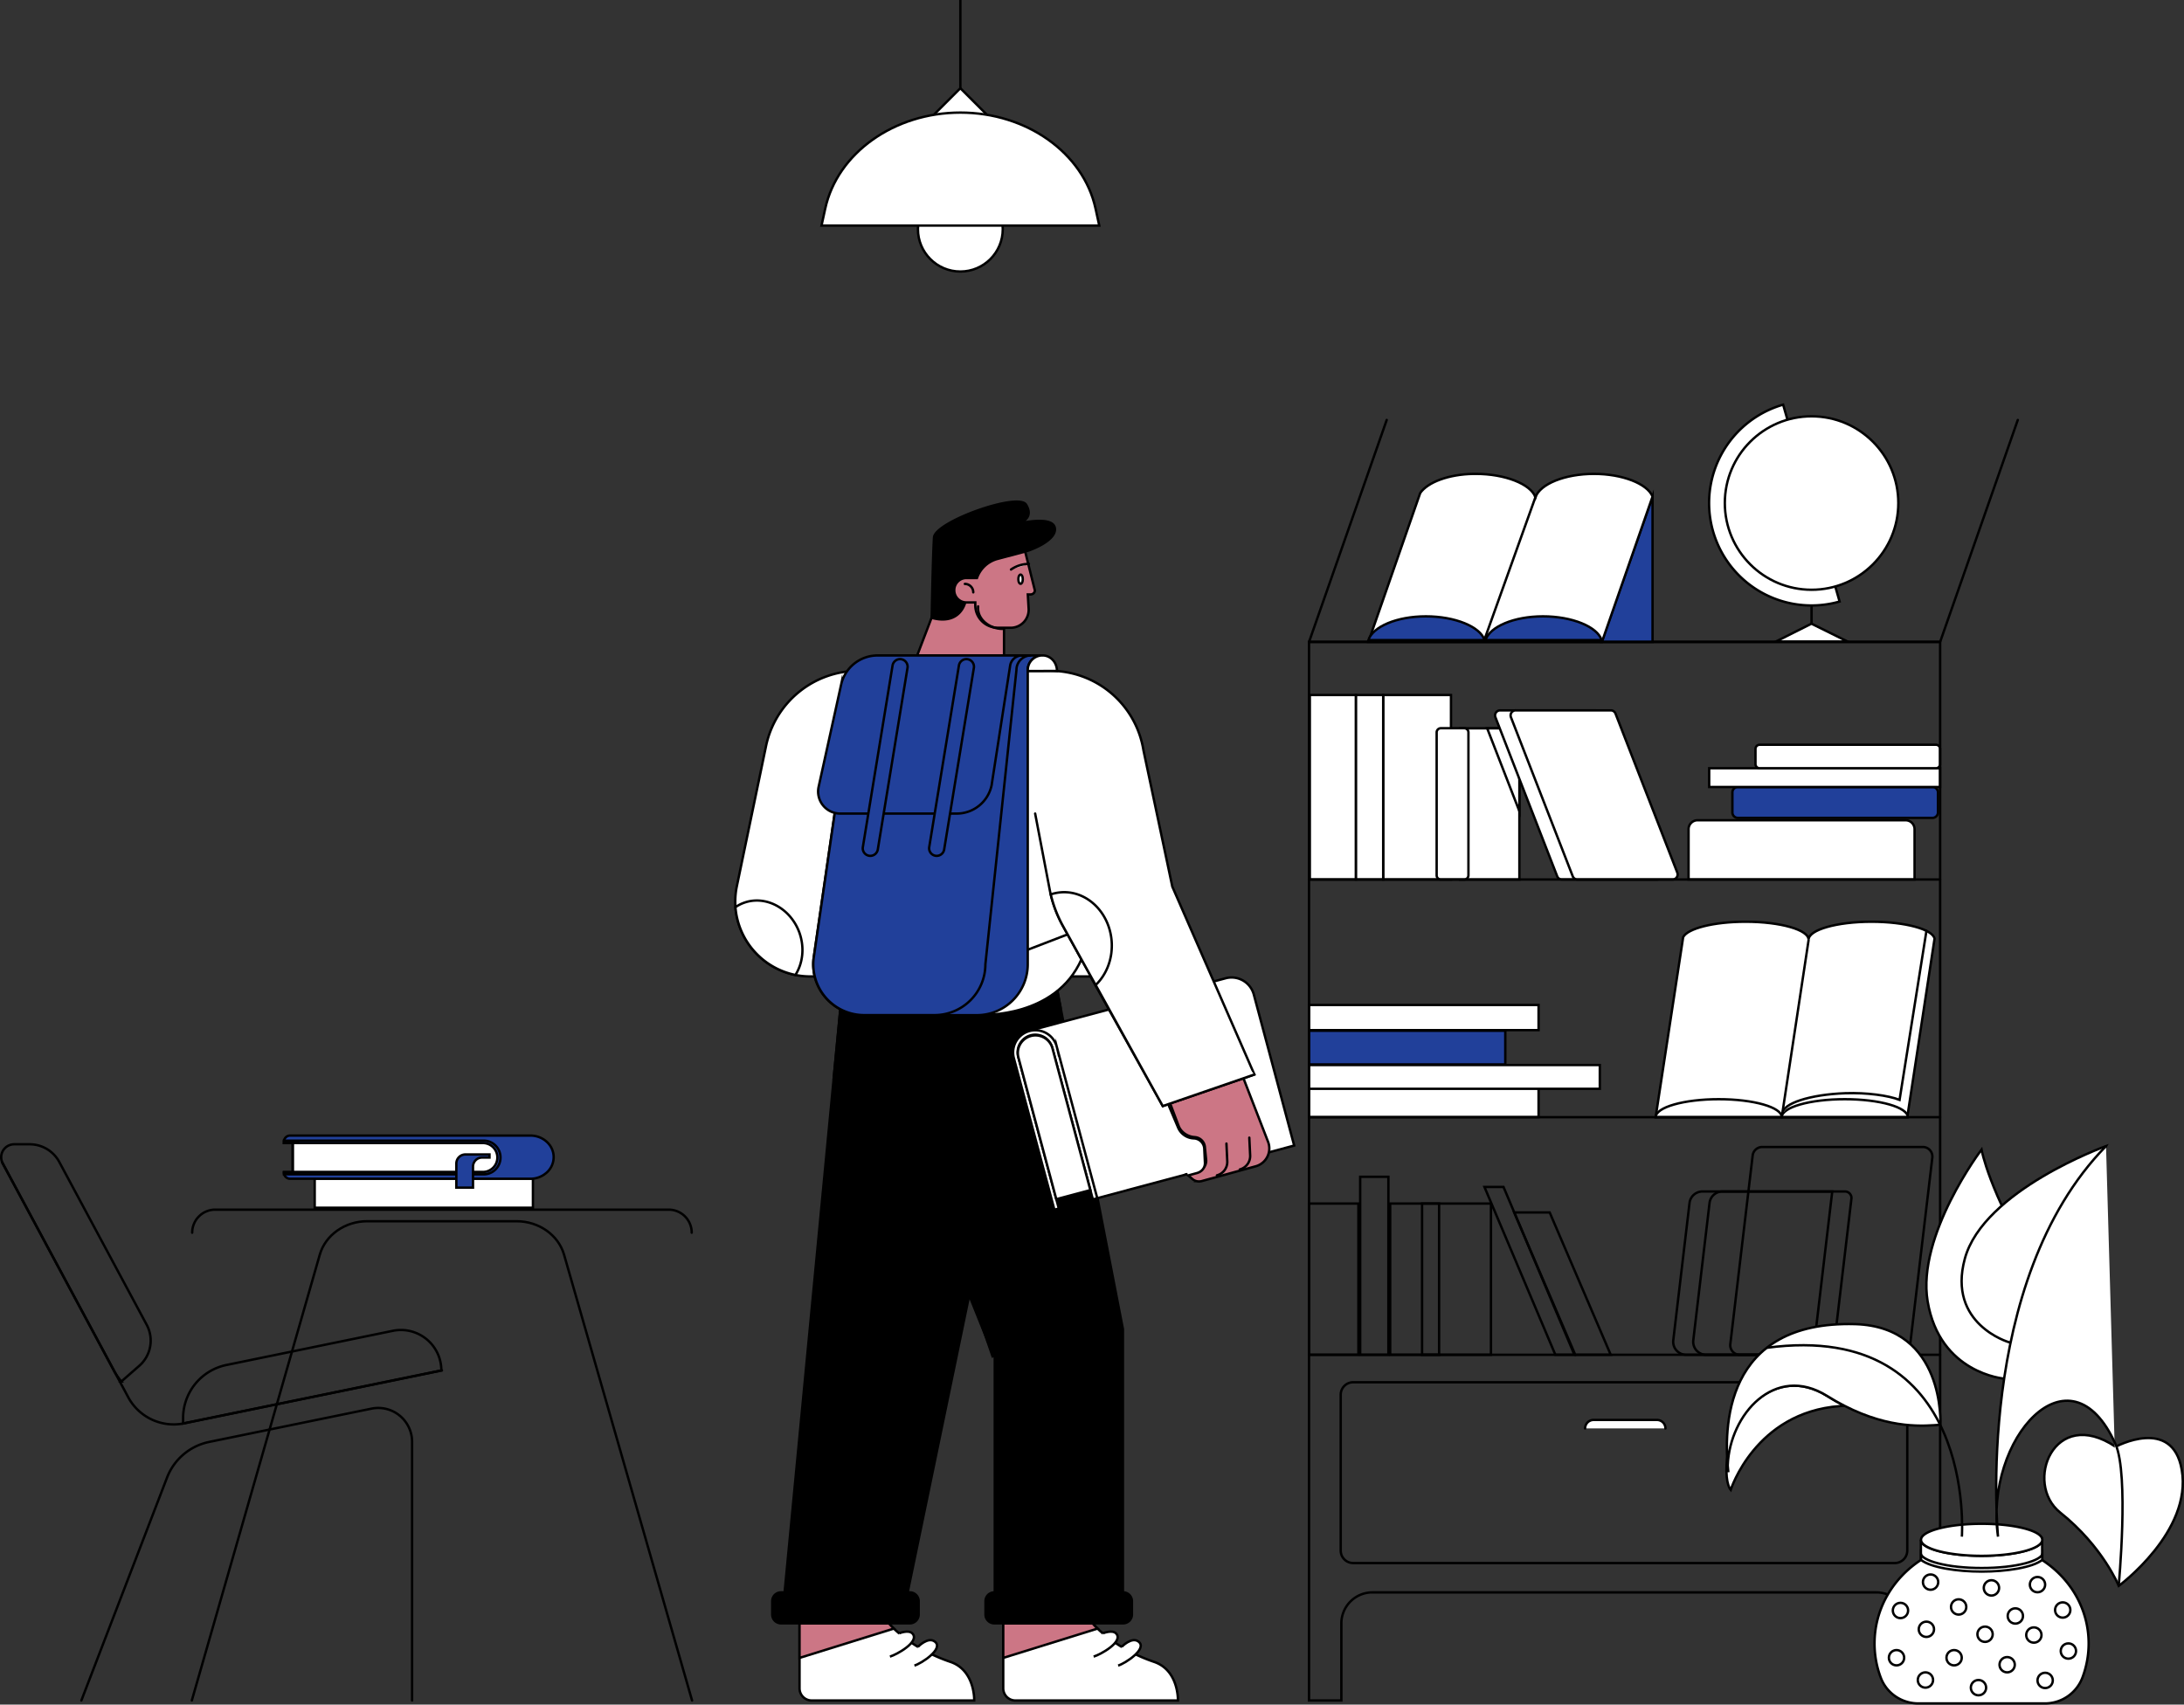 <svg id="Слой_1" data-name="Слой 1" xmlns="http://www.w3.org/2000/svg" viewBox="0 0 3655.93 2853.9"><rect x="0" y="0" width="3655.93" height="2853.9" fill="#333333" stroke="none"/><defs><style>.cls-1,.cls-3{fill:#fff;}.cls-1,.cls-2,.cls-3,.cls-4,.cls-5,.cls-6,.cls-7,.cls-8{stroke:#000;stroke-width:4px;}.cls-1,.cls-2,.cls-3,.cls-4,.cls-5,.cls-7,.cls-8{stroke-miterlimit:10;}.cls-2,.cls-4,.cls-6{fill:none;}.cls-3,.cls-4,.cls-6{stroke-linecap:round;}.cls-5{fill:#21409a;}.cls-6{stroke-linejoin:round;}.cls-7{fill:#cc7685;}</style></defs><g id="LAMP"><polyline class="cls-1" points="1563.5 191.8 1607.6 147.7 1651.7 191.8"/><line class="cls-2" x1="1607.6" y1="147.7" x2="1607.6"/><circle class="cls-1" cx="1607.6" cy="383.6" r="71"/><path class="cls-3" d="M1840.13,377.6h-464.9l6.2-28.3c20.4-93.2,115.5-160.8,226.3-160.8,55.4,0,106.9,16.9,147,45.4s69,68.7,79.2,115.3Z" transform="translate(-0.03)"/></g><g id="BOOKSHELF"><rect class="cls-2" x="2276.9" y="1970.2" width="47.2" height="298"/><path class="cls-2" d="M3181.23,2268.2h-268.7a16,16,0,0,1-16.12-15.87,15.21,15.21,0,0,1,.12-2.13l37.4-315.7a16.18,16.18,0,0,1,16-14.2h268.7a16,16,0,0,1,16.12,15.87,15.21,15.21,0,0,1-.12,2.13l-37.4,315.7A16.18,16.18,0,0,1,3181.23,2268.2Z" transform="translate(-0.03)"/><path class="cls-2" d="M3034.83,2268.2h-212.2a21.78,21.78,0,0,1-21.74-21.83,22.58,22.58,0,0,1,.14-2.47l27.2-229.9a21.82,21.82,0,0,1,21.6-19.2h217.3Z" transform="translate(-0.03)"/><path class="cls-2" d="M3058.63,2268.2h-202.5a21.78,21.78,0,0,1-21.74-21.83,22.58,22.58,0,0,1,.14-2.47l27.2-229.9a21.82,21.82,0,0,1,21.6-19.2h205.1a10.9,10.9,0,0,1,10.88,10.9,11.2,11.2,0,0,1-.08,1.3l-29.8,251.5A10.84,10.84,0,0,1,3058.63,2268.2Z" transform="translate(-0.03)"/><rect class="cls-4" x="2327.1" y="2015" width="81.9" height="253.2"/><rect class="cls-4" x="2380.5" y="2015" width="115.3" height="253.2"/><polygon class="cls-4" points="2635.5 2268.2 2603.6 2268.2 2484.9 1987.2 2516.8 1987.2 2635.5 2268.2"/><polygon class="cls-4" points="2696.3 2268.2 2636.9 2268.2 2534.7 2029.9 2594.1 2029.9 2696.3 2268.2"/><rect class="cls-4" x="2191.3" y="2015" width="82.6" height="253.2"/><rect class="cls-3" x="2191.3" y="1820.9" width="384.2" height="49.4"/><rect class="cls-1" x="2191.3" y="1783.1" width="486.7" height="39.8"/><rect class="cls-5" x="2191.3" y="1725.7" width="328.5" height="56.4"/><rect class="cls-3" x="2191.3" y="1682.6" width="384.2" height="42.1"/><path class="cls-1" d="M3238.43,1571.6l-.3,1.7-45.4,297h-421.2l45.4-297,.6-4.2c7.2-14.6,51.2-25.9,104.5-25.9,58.3,0,105.5,13.5,105.5,30.1,0-16.6,47.2-30.1,105.5-30.1C3189.33,1543.3,3235.23,1555.8,3238.43,1571.6Z" transform="translate(-0.03)"/><line class="cls-2" x1="2982.6" y1="1870.4" x2="3027.6" y2="1573.4"/><path class="cls-1" d="M2982.63,1870.4c0-16.6-47.2-30.1-105.5-30.1s-105.5,13.5-105.5,30.1Z" transform="translate(-0.03)"/><path class="cls-1" d="M3193.63,1870.4c0-16.6-47.2-30.1-105.5-30.1s-105.5,13.5-105.5,30.1Z" transform="translate(-0.03)"/><path class="cls-3" d="M2984.23,1864.1c-.6-16.6,46.1-31.7,104.4-33.8,36.4-1.3,72.3,3.8,91.2,11.1l45-282.9" transform="translate(-0.03)"/><path class="cls-3" d="M3204.83,1472.5h-378.2v-84.2a15,15,0,0,1,15-15h348.3a15,15,0,0,1,15,15h0v84.2Z" transform="translate(-0.03)"/><path class="cls-5" d="M3235,1369.3h-325.9a9.07,9.07,0,0,1-9.1-9V1326.7a9.07,9.07,0,0,1,9-9.1h326a9.07,9.07,0,0,1,9.1,9v33.56A9.13,9.13,0,0,1,3235,1369.3Z" transform="translate(-0.03)"/><rect class="cls-1" x="2861.1" y="1286.2" width="386.6" height="31.4"/><path class="cls-3" d="M3240.73,1286.2h-295.1a7,7,0,0,1-7-7v-25.3a7,7,0,0,1,7-7h295.1a7,7,0,0,1,7,7v25.3a7,7,0,0,1-7,7Z" transform="translate(-0.03)"/><rect class="cls-3" x="2315.4" y="1163.6" width="113.5" height="308.9"/><rect class="cls-3" x="2269.6" y="1163.6" width="45.8" height="308.9"/><rect class="cls-3" x="2192.6" y="1163.6" width="77" height="308.9"/><rect class="cls-3" x="2443.9" y="1219.4" width="99.5" height="253.2"/><path class="cls-3" d="M2451.13,1472.5h-39.2a7,7,0,0,1-7-7V1226.2a7,7,0,0,1,7-7h39.2a7,7,0,0,1,7,7v239.3A7.09,7.09,0,0,1,2451.13,1472.5Z" transform="translate(-0.03)"/><polygon class="cls-1" points="2543.4 1219.4 2543.4 1358.2 2489.5 1219.4 2543.4 1219.4"/><path class="cls-1" d="M2773.83,1472.5h-159.2a8.49,8.49,0,0,1-7.9-5.4l-103.4-266.2a8.46,8.46,0,0,1,4.74-11,8.57,8.57,0,0,1,3.16-.6h159.2a8.49,8.49,0,0,1,7.9,5.4l103.4,266.2a8.46,8.46,0,0,1-4.74,11A8.57,8.57,0,0,1,2773.83,1472.5Z" transform="translate(-0.03)"/><path class="cls-1" d="M2799.83,1472.5h-159.2a8.49,8.49,0,0,1-7.9-5.4l-103.4-266.2a8.46,8.46,0,0,1,4.74-11,8.57,8.57,0,0,1,3.16-.6h159.2a8.49,8.49,0,0,1,7.9,5.4l103.4,266.2a8.46,8.46,0,0,1-4.74,11A8.57,8.57,0,0,1,2799.83,1472.5Z" transform="translate(-0.03)"/><path class="cls-1" d="M3079.43,1007.1a171.44,171.44,0,0,1-94.5-329.6Z" transform="translate(-0.03)"/><line class="cls-2" x1="3032.5" y1="1013.6" x2="3032.5" y2="1074.7"/><circle class="cls-1" cx="3032.5" cy="842.2" r="145.2"/><polygon class="cls-1" points="3093.2 1074.3 2972.3 1074.3 3032.3 1044.2 3093.2 1074.3"/><path class="cls-4" d="M3247.73,1074.7V2847H3193V2718a52,52,0,0,0-52-52h-843.6a52,52,0,0,0-52,52v129h-54.1V1074.7Z" transform="translate(-0.03)"/><path class="cls-2" d="M3171.83,2616.9h-906.6a20.89,20.89,0,0,1-20.9-20.88V2335.1a20.89,20.89,0,0,1,20.88-20.9h906.62a20.89,20.89,0,0,1,20.9,20.88V2596a20.89,20.89,0,0,1-20.88,20.9Z" transform="translate(-0.03)"/><polygon class="cls-5" points="2766.3 831.3 2766.3 1074.7 2681.1 1074.7 2766.3 831.3"/><path class="cls-1" d="M2766.33,831.3l-.6,1.8-84.1,241.6h-391l84.1-241.6,2.7-7.7h0c12.6-18.1,47.5-31.3,89.1-32h4c48.6,0,91.9,16.9,99.8,39.1,7.8-22.2,49.2-39.1,97.8-39.1C2715.73,793.4,2757.43,809.7,2766.33,831.3Z" transform="translate(-0.03)"/><line class="cls-4" x1="2570.2" y1="832.5" x2="2485.3" y2="1069.7"/><path class="cls-5" d="M2485.13,1071.7h-194.5c7.2-22.5,47.6-39.8,96.2-39.8C2435.63,1031.9,2477.93,1049.2,2485.13,1071.7Z" transform="translate(-0.03)"/><path class="cls-5" d="M2681.13,1071.7h-194.5c7.2-22.5,47.6-39.8,96.2-39.8C2631.63,1031.9,2673.93,1049.2,2681.13,1071.7Z" transform="translate(-0.03)"/><path class="cls-3" d="M2653.43,2391.5a14.19,14.19,0,0,1,14.18-14.2h106.12a14.19,14.19,0,0,1,14.2,14.18v0" transform="translate(-0.03)"/><line class="cls-4" x1="2191.3" y1="1870.4" x2="3247.7" y2="1870.4"/><line class="cls-4" x1="2191.3" y1="1472.5" x2="3247.7" y2="1472.5"/><line class="cls-4" x1="2191.3" y1="2268.2" x2="3247.7" y2="2268.2"/><polyline class="cls-6" points="2321.3 703.1 2191.3 1074.7 3247.7 1074.7 3377.7 703.1"/></g><g id="PLANT"><path class="cls-1" d="M3496.33,2751.6a161.17,161.17,0,0,1-10.5,57.3,67.11,67.11,0,0,1-62.9,43h-211.7c-27.8,0-53-17-62.8-43a161,161,0,0,1-10.5-57.3c0-58,30.7-109.2,77.6-139.8V2578c0,14.8,45.5,26.8,101.5,26.8s101.5-12,101.5-26.8v33.9C3465.63,2642.4,3496.33,2693.6,3496.33,2751.6Z" transform="translate(-0.03)"/><path class="cls-1" d="M3418.73,2602.6v9c-16.1,12.8-59.9,19.6-101.5,19.6s-85.4-6.8-101.5-19.6v-9c1.9,4.3,10,9.9,28,14.6,19.6,5.2,45.7,8,73.5,8s53.9-2.8,73.5-8C3408.73,2612.4,3416.73,2606.8,3418.73,2602.6Z" transform="translate(-0.03)"/><path class="cls-1" d="M3418.73,2578c0,14.8-45.5,26.8-101.5,26.8s-101.5-12-101.5-26.8a8.82,8.82,0,0,1,2.1-5.5c9.6-12.1,50.4-21.3,99.4-21.3s89.8,9.1,99.4,21.3A9.45,9.45,0,0,1,3418.73,2578Z" transform="translate(-0.03)"/><circle class="cls-1" cx="3181.3" cy="2696.3" r="12.8"/><circle class="cls-1" cx="3224.7" cy="2727.8" r="12.8"/><circle class="cls-1" cx="3278.7" cy="2690.4" r="12.8"/><circle class="cls-1" cx="3271.1" cy="2775.4" r="12.8"/><circle class="cls-1" cx="3223.1" cy="2812.7" r="12.8"/><circle class="cls-1" cx="3174.7" cy="2775.4" r="12.8"/><circle class="cls-1" cx="3231.7" cy="2648.8" r="12.8"/><path class="cls-1" d="M3333.63,2645.7a12.8,12.8,0,1,1-12.8,12.8,12.8,12.8,0,0,1,12.8-12.8Z" transform="translate(-0.03)"/><circle class="cls-1" cx="3322.9" cy="2736.1" r="12.8"/><circle class="cls-1" cx="3359.9" cy="2787.1" r="12.8"/><circle class="cls-1" cx="3311.9" cy="2825.5" r="12.8"/><circle class="cls-1" cx="3373.6" cy="2705.5" r="12.8"/><circle class="cls-1" cx="3410.7" cy="2653" r="12.8"/><circle class="cls-1" cx="3452.9" cy="2695.5" r="12.8"/><circle class="cls-1" cx="3404.6" cy="2737.4" r="12.8"/><circle class="cls-1" cx="3462.4" cy="2764.2" r="12.8"/><circle class="cls-1" cx="3423.5" cy="2813.4" r="12.8"/><path class="cls-1" d="M3541.43,2422.2s95-51.3,110.7,38.3c18.2,103.5-105.4,194.6-105.4,194.6s-26.6-65.9-97.9-122.7C3387.13,2483.3,3438.33,2353.1,3541.43,2422.2Z" transform="translate(-0.03)"/><path class="cls-1" d="M3354.93,2308.1c45.1.4,109.9-91.2,48.7-191.7-73.9-121.4-86.6-191.7-86.6-191.7s-108.7,143.8-90.2,254.1C3247.13,2299.6,3354.93,2308.1,3354.93,2308.1Z" transform="translate(-0.03)"/><path class="cls-1" d="M3362.73,2247.1c65.9,17.4,128.5-22.7,129.8-114.1,2.3-161.6,32.9-214.2,32.9-214.2s-205.3,73.9-236.4,188.7C3259.43,2216.9,3362.73,2247.1,3362.73,2247.1Z" transform="translate(-0.03)"/><path class="cls-1" d="M3087.33,2353.5c-2.4.2-4.9.4-7.6.6-141.8,10.6-182.6,140.4-182.6,140.4s-8.7-9.4-6.9-41.9c3.4-83.8,80.5-170.4,168.5-115.4C3068.53,2343.4,3078.13,2348.7,3087.33,2353.5Z" transform="translate(-0.03)"/><path class="cls-1" d="M3248.13,2385.4c-25,1.6-82.1,8.5-160.8-31.9-9.2-4.7-18.8-10.1-28.6-16.3-88-55-163.1,31.6-166.5,115.4-.2,4.1.8,8.2,1,12.2-8.3-72.8-8.1-254,212.2-247.9C3256.83,2221.3,3248.13,2385.4,3248.13,2385.4Z" transform="translate(-0.03)"/><path class="cls-2" d="M3284.13,2572.7s26.1-363.7-326.6-316.2" transform="translate(-0.03)"/><path class="cls-1" d="M3525.43,1918.8c-222.2,227-180.8,653.9-180.8,653.9-23.4-163.3,120.2-325.6,196.7-154.8,22.8,50.8,5.3,237.1,5.3,237.1" transform="translate(-0.03)"/></g><g id="CHAIR_TABLE" data-name="CHAIR TABLE"><g id="CHAIR"><path class="cls-2" d="M233,2286.8l-29.8,26.1a110,110,0,0,1-12.8-18.9L4.63,1947.8a21.7,21.7,0,0,1,19.1-32h26a56.18,56.18,0,0,1,49.6,29.7l146.1,272.2A56,56,0,0,1,233,2286.8Z" transform="translate(-0.03)"/><path class="cls-2" d="M738.83,2294.4h0l-432.3,88.8v-9a90.79,90.79,0,0,1,72.5-88.9l278.5-57.2a67.72,67.72,0,0,1,81.3,66.3Z" transform="translate(-0.03)"/><path class="cls-4" d="M689.83,2847V2413.9a56.65,56.65,0,0,0-68.1-55.5l-271.5,55.7a96.32,96.32,0,0,0-70.7,60L136.23,2847" transform="translate(-0.03)"/><path class="cls-4" d="M3.53,1945.9l211.1,393.3a86.44,86.44,0,0,0,93.6,43.8l431.6-88.6" transform="translate(-0.03)"/></g><g id="BOOKS"><rect class="cls-1" x="526.8" y="1973.2" width="365.3" height="48.8"/><path class="cls-5" d="M825.53,1920.2c4.4,4.1,7.1,11.5,7.1,17.7,0,12.4-10.8,25.1-24.2,25.1H475.23a10.5,10.5,0,0,0,10.5,10.5h402.1a40.31,40.31,0,0,0,27.6-10.6,34.6,34.6,0,0,0,11.4-25.6c0-20-17.5-36.1-39-36.1H485.73a10.5,10.5,0,0,0-10.5,10.5h0v1.9h333.2A25.89,25.89,0,0,1,825.53,1920.2Z" transform="translate(-0.03)"/><path class="cls-5" d="M499.33,1913.7v48.4h-24v4h334.3a28.16,28.16,0,0,0,10.5-2h0a27.55,27.55,0,0,0,9.4-6.2,28.21,28.21,0,0,0-19.9-48.2H475.33v4Z" transform="translate(-0.03)"/><path class="cls-1" d="M490,1913.7v48.4h318.4a24.2,24.2,0,0,0,0-48.4Z" transform="translate(-0.03)"/><line class="cls-2" x1="490" y1="1913.7" x2="490" y2="1962.1"/><path class="cls-5" d="M763.93,1948v40.4h27.9v-35.2A15.19,15.19,0,0,1,807,1938h12.42v-5.2H779A15.24,15.24,0,0,0,763.93,1948Z" transform="translate(-0.03)"/></g><g id="TABLE"><path class="cls-4" d="M321.73,2063.8a38.62,38.62,0,0,1,38.6-38.6h759a38.62,38.62,0,0,1,38.6,38.6" transform="translate(-0.03)"/><path class="cls-4" d="M1158.53,2847l-214.3-746.4c-9.5-33-42.2-56-79.6-56H614.93c-37.4,0-70.1,23-79.6,56L321.13,2847" transform="translate(-0.03)"/></g></g><g id="CHARACTER"><g id="SHOES"><path class="cls-1" d="M1338.43,2717.8v108.8a20.37,20.37,0,0,0,20.32,20.4h272.08s1.6-50.5-39.8-64.6c-70.3-23.9-103.1-64.6-103.1-64.6Z" transform="translate(-0.03)"/><path class="cls-1" d="M1489.73,2773.5c11.1-3.1,51.1-25.2,37.4-38.9-6.5-6.5-22.1,0-22.1,0" transform="translate(-0.03)"/><path class="cls-1" d="M1530.73,2788.5c11.1-3.1,49.5-27.8,34.4-39.9-11.4-9.2-28.5,8.6-28.5,8.6" transform="translate(-0.03)"/><path class="cls-7" d="M1496.33,2726.6l-157.9,49.1v-57.9H1488A101.49,101.49,0,0,0,1496.33,2726.6Z" transform="translate(-0.03)"/><path class="cls-1" d="M1679.43,2717.8v108.8a20.37,20.37,0,0,0,20.32,20.4h272.08s1.6-50.5-39.8-64.6c-70.3-23.9-103.1-64.6-103.1-64.6Z" transform="translate(-0.03)"/><path class="cls-1" d="M1830.73,2773.5c11.1-3.1,51.1-25.2,37.4-38.9-6.5-6.5-22.1,0-22.1,0" transform="translate(-0.03)"/><path class="cls-1" d="M1871.73,2788.5c11.1-3.1,49.5-27.8,34.4-39.9-11.4-9.2-28.5,8.6-28.5,8.6" transform="translate(-0.03)"/><path class="cls-7" d="M1837.33,2726.6l-157.9,49.1v-57.9H1829A101.49,101.49,0,0,0,1837.33,2726.6Z" transform="translate(-0.03)"/></g><g id="LEGS"><polygon class="cls-8" points="1411.9 1634.8 1313.4 2666 1519.4 2666 1622.9 2166.3 1665.2 2272.8 1665.2 2666 1879.7 2666 1879.7 2225.1 1765.3 1634.8 1411.9 1634.8"/><line class="cls-2" x1="1519.2" y1="1882.5" x2="1423.4" y2="2666"/><polyline class="cls-8" points="1768.7 2666 1768.7 2225.1 1634.3 1684.8"/><path class="cls-8" d="M1662.23,2272.8l-128.4-372.9a31.8,31.8,0,0,0-30.1-21.4" transform="translate(-0.03)"/><polygon class="cls-8" points="1395.6 1805.3 1411.9 1634.8 1765.3 1634.8 1775.4 1687.2 1395.6 1805.3"/><path class="cls-8" d="M1880.13,2717.8h-215.7a14.72,14.72,0,0,1-14.7-14.7v-22.4a14.72,14.72,0,0,1,14.7-14.7h215.7a14.72,14.72,0,0,1,14.7,14.7v22.4A14.79,14.79,0,0,1,1880.13,2717.8Z" transform="translate(-0.03)"/><path class="cls-8" d="M1523.13,2717.8h-215.7a14.72,14.72,0,0,1-14.7-14.7v-22.4a14.72,14.72,0,0,1,14.7-14.7h215.7a14.72,14.72,0,0,1,14.7,14.7v22.4A14.79,14.79,0,0,1,1523.13,2717.8Z" transform="translate(-0.03)"/></g><g id="BOOK"><path class="cls-1" d="M2098.83,1665l67.6,252.9-337,90.1-67.7-253.1a29.5,29.5,0,1,0-57.25,14.25c.08.32.16.64.25.95l67.7,253.1-7.4,2-67.6-252.9a38.4,38.4,0,0,1,26-46.7l1.2-.3,327.2-87.5A38.53,38.53,0,0,1,2098.83,1665Z" transform="translate(-0.03)"/><path class="cls-1" d="M1769.23,1753.2l67.6,252.9-7.4,2-67.7-253.1a29.5,29.5,0,1,0-57.25,14.25c.08.32.16.64.25,1l67.7,253.1-7.4,2-67.6-252.9a37.18,37.18,0,0,1,71.19-21.47c.23.75.43,1.51.61,2.27Z" transform="translate(-0.03)"/><path class="cls-1" d="M1761.73,1754.9l63.5,237.6-57,15.2-63.5-237.6a29.5,29.5,0,0,1,57-15.2Z" transform="translate(-0.03)"/></g><g id="SHIRT"><path class="cls-3" d="M2099.83,1799l-153.3,52.8-121-217h-469c-79.7,0-139.3-73.3-123-151.3l48.8-234.4a158.29,158.29,0,0,1,154.9-126h320.7a158.17,158.17,0,0,1,156.2,133.1l48.3,228.2Z" transform="translate(-0.03)"/><path class="cls-3" d="M1331.53,1632.3a126,126,0,0,1-100.4-113.5,60.73,60.73,0,0,1,13.9-7.2c36.3-13.4,77.8,8.6,92.9,49.1C1347.23,1586.1,1344,1612.7,1331.53,1632.3Z" transform="translate(-0.03)"/></g><g id="HEAD"><polygon id="NECK" class="cls-7" points="1680.7 982.5 1680.7 1123.2 1525.4 1123.2 1561.2 1029.6 1680.7 982.5"/><path id="HAIR" class="cls-8" d="M1716.43,923.3c-.1,0-.3.1-.4.1h0l-46.1,12.2a50.36,50.36,0,0,0-34.6,32h-17.7a20.31,20.31,0,0,0-20.3,20.3v.3a20.25,20.25,0,0,0,18.5,20.2l-.1.1s-8.2,39-56.1,25.9c0,0,1.9-102.6,3.9-134.5,1.7-26.3,141.2-76.1,154.1-54.9,11.4,18.8-1.8,27.6-13,31.5,19.8-4.2,57.2-9.8,61,6.9C1770,902.8,1730.53,919.6,1716.43,923.3Z" transform="translate(-0.03)"/><g id="HEAD-2"><path class="cls-7" d="M1725.43,995.2h-4.9l1.4,24A30.13,30.13,0,0,1,1693.5,1051c-.53,0-1,0-1.57,0h-21.6a37.74,37.74,0,0,1-37.7-37.7v-4.7h-14.9a20.31,20.31,0,0,1-20.3-20.3V988a20.31,20.31,0,0,1,20.3-20.3h17.7a50.13,50.13,0,0,1,34.6-32l46.1-12.2h0l15.8,63.3C1733.53,990.8,1729.73,995.2,1725.43,995.2Z" transform="translate(-0.03)"/><path class="cls-4" d="M1637.33,1015.2c-2.1,22,19.9,37.7,40.7,37.7" transform="translate(-0.03)"/><path class="cls-4" d="M1629.23,991.7a14.08,14.08,0,0,0-14.06-14.1h0" transform="translate(-0.03)"/><ellipse class="cls-1" cx="1708.4" cy="969.7" rx="3.7" ry="7.7"/><path class="cls-3" d="M1692.43,953.5a53.41,53.41,0,0,1,29.9-9.4" transform="translate(-0.03)"/></g></g><g id="BACKPACK"><path class="cls-3" d="M1644.83,1698.9s122.5,5.3,165.6-93l-22.8-41.7-68.1,26.2Z" transform="translate(-0.03)"/><path class="cls-5" d="M1742.93,1097.4a24.56,24.56,0,0,0-22.5,24.4v492.7a85.1,85.1,0,0,1-85.1,85.1h-188.9a85.1,85.1,0,0,1-85.09-85.09,84.12,84.12,0,0,1,.49-9.11v-.1l68-467.7a47,47,0,0,1,46.5-40.2Z" transform="translate(-0.03)"/><path class="cls-5" d="M1723.93,1097.4a24.56,24.56,0,0,0-15.3,7.1,24,24,0,0,0-6.9,13.9c-.1,1.1-.2,2.2-.2,3.3l-4,37.7-48,455a85.1,85.1,0,0,1-85.1,85.1h-117.9a85.1,85.1,0,0,1-85.09-85.09,84.12,84.12,0,0,1,.49-9.11v-.1l30.7-211.4,37.3-256.3a51.29,51.29,0,0,1,1.4-6.6,46.92,46.92,0,0,1,45-33.6h247.6Z" transform="translate(-0.03)"/><path class="cls-5" d="M1716.33,1097.4H1711a20.15,20.15,0,0,0-19.9,16.2l-31.2,201.3a59.7,59.7,0,0,1-58.3,47.2h-195.1a36.93,36.93,0,0,1-36.1-44.9l37.6-170.8a62.47,62.47,0,0,1,61-49Z" transform="translate(-0.03)"/><path class="cls-5" d="M1555.53,1418.1l49.7-303.9a12.76,12.76,0,0,1,12.5-10.7h0a12.68,12.68,0,0,1,12.68,12.68,12.55,12.55,0,0,1-.18,2.12l-49.7,303.9a12.76,12.76,0,0,1-12.5,10.7h0a12.68,12.68,0,0,1-12.68-12.68A12.55,12.55,0,0,1,1555.53,1418.1Z" transform="translate(-0.03)"/><path class="cls-5" d="M1444.43,1418.1l49.7-303.9a12.76,12.76,0,0,1,12.5-10.7h0a12.68,12.68,0,0,1,12.68,12.68,12.55,12.55,0,0,1-.18,2.12l-49.7,303.9a12.76,12.76,0,0,1-12.5,10.7h0a12.68,12.68,0,0,1-12.68-12.68A12.55,12.55,0,0,1,1444.43,1418.1Z" transform="translate(-0.03)"/><path class="cls-1" d="M1769.43,1123.3l-48.9.2v-1.7a24,24,0,0,1,7.2-17.3,24.38,24.38,0,0,1,15.3-7.1h4C1759.33,1098.4,1769,1108.8,1769.43,1123.3Z" transform="translate(-0.03)"/></g><g id="HAND"><path class="cls-7" d="M2081.53,1805.3l41.2,106.3a31,31,0,0,1-17.79,40.07c-.92.35-1.86.66-2.81.93l-90.5,24.8a17,17,0,0,1-15.6-3.5l-9.2-8,18.8-5a18.2,18.2,0,0,0,13.5-18.5l-2.1-21.2a18.2,18.2,0,0,0-17.6-17.4h1c-11.5-.4-22.7-7.5-27.2-18.1l-14.4-38.3Z" transform="translate(-0.03)"/><path class="cls-3" d="M1988.73,1968l14.8-4c8.3-2.2,13.9-8.9,13.5-17.5l-1.1-23.2a18.2,18.2,0,0,0-17.6-17.4h0a29.64,29.64,0,0,1-26.2-18.1l-15.4-36.3" transform="translate(-0.03)"/><path class="cls-4" d="M2037.13,1967.8a23.27,23.27,0,0,0,17.3-23.6l-1.4-29.6" transform="translate(-0.03)"/><path class="cls-4" d="M2075.43,1957.9a23.27,23.27,0,0,0,17.3-23.6l-1.4-29.6" transform="translate(-0.03)"/><path class="cls-3" d="M1732.83,1362.1l24.2,126.6a205.92,205.92,0,0,0,22.4,61.7l167,301.4,153.3-52.8" transform="translate(-0.03)"/><path class="cls-3" d="M1834.13,1649.2l-54.7-98.8a211,211,0,0,1-20.5-53,72.62,72.62,0,0,1,16.3-3.4c43.2-3.8,81.5,32.5,85.6,81C1863.23,1604.4,1852.53,1631.5,1834.13,1649.2Z" transform="translate(-0.03)"/></g></g></svg>
